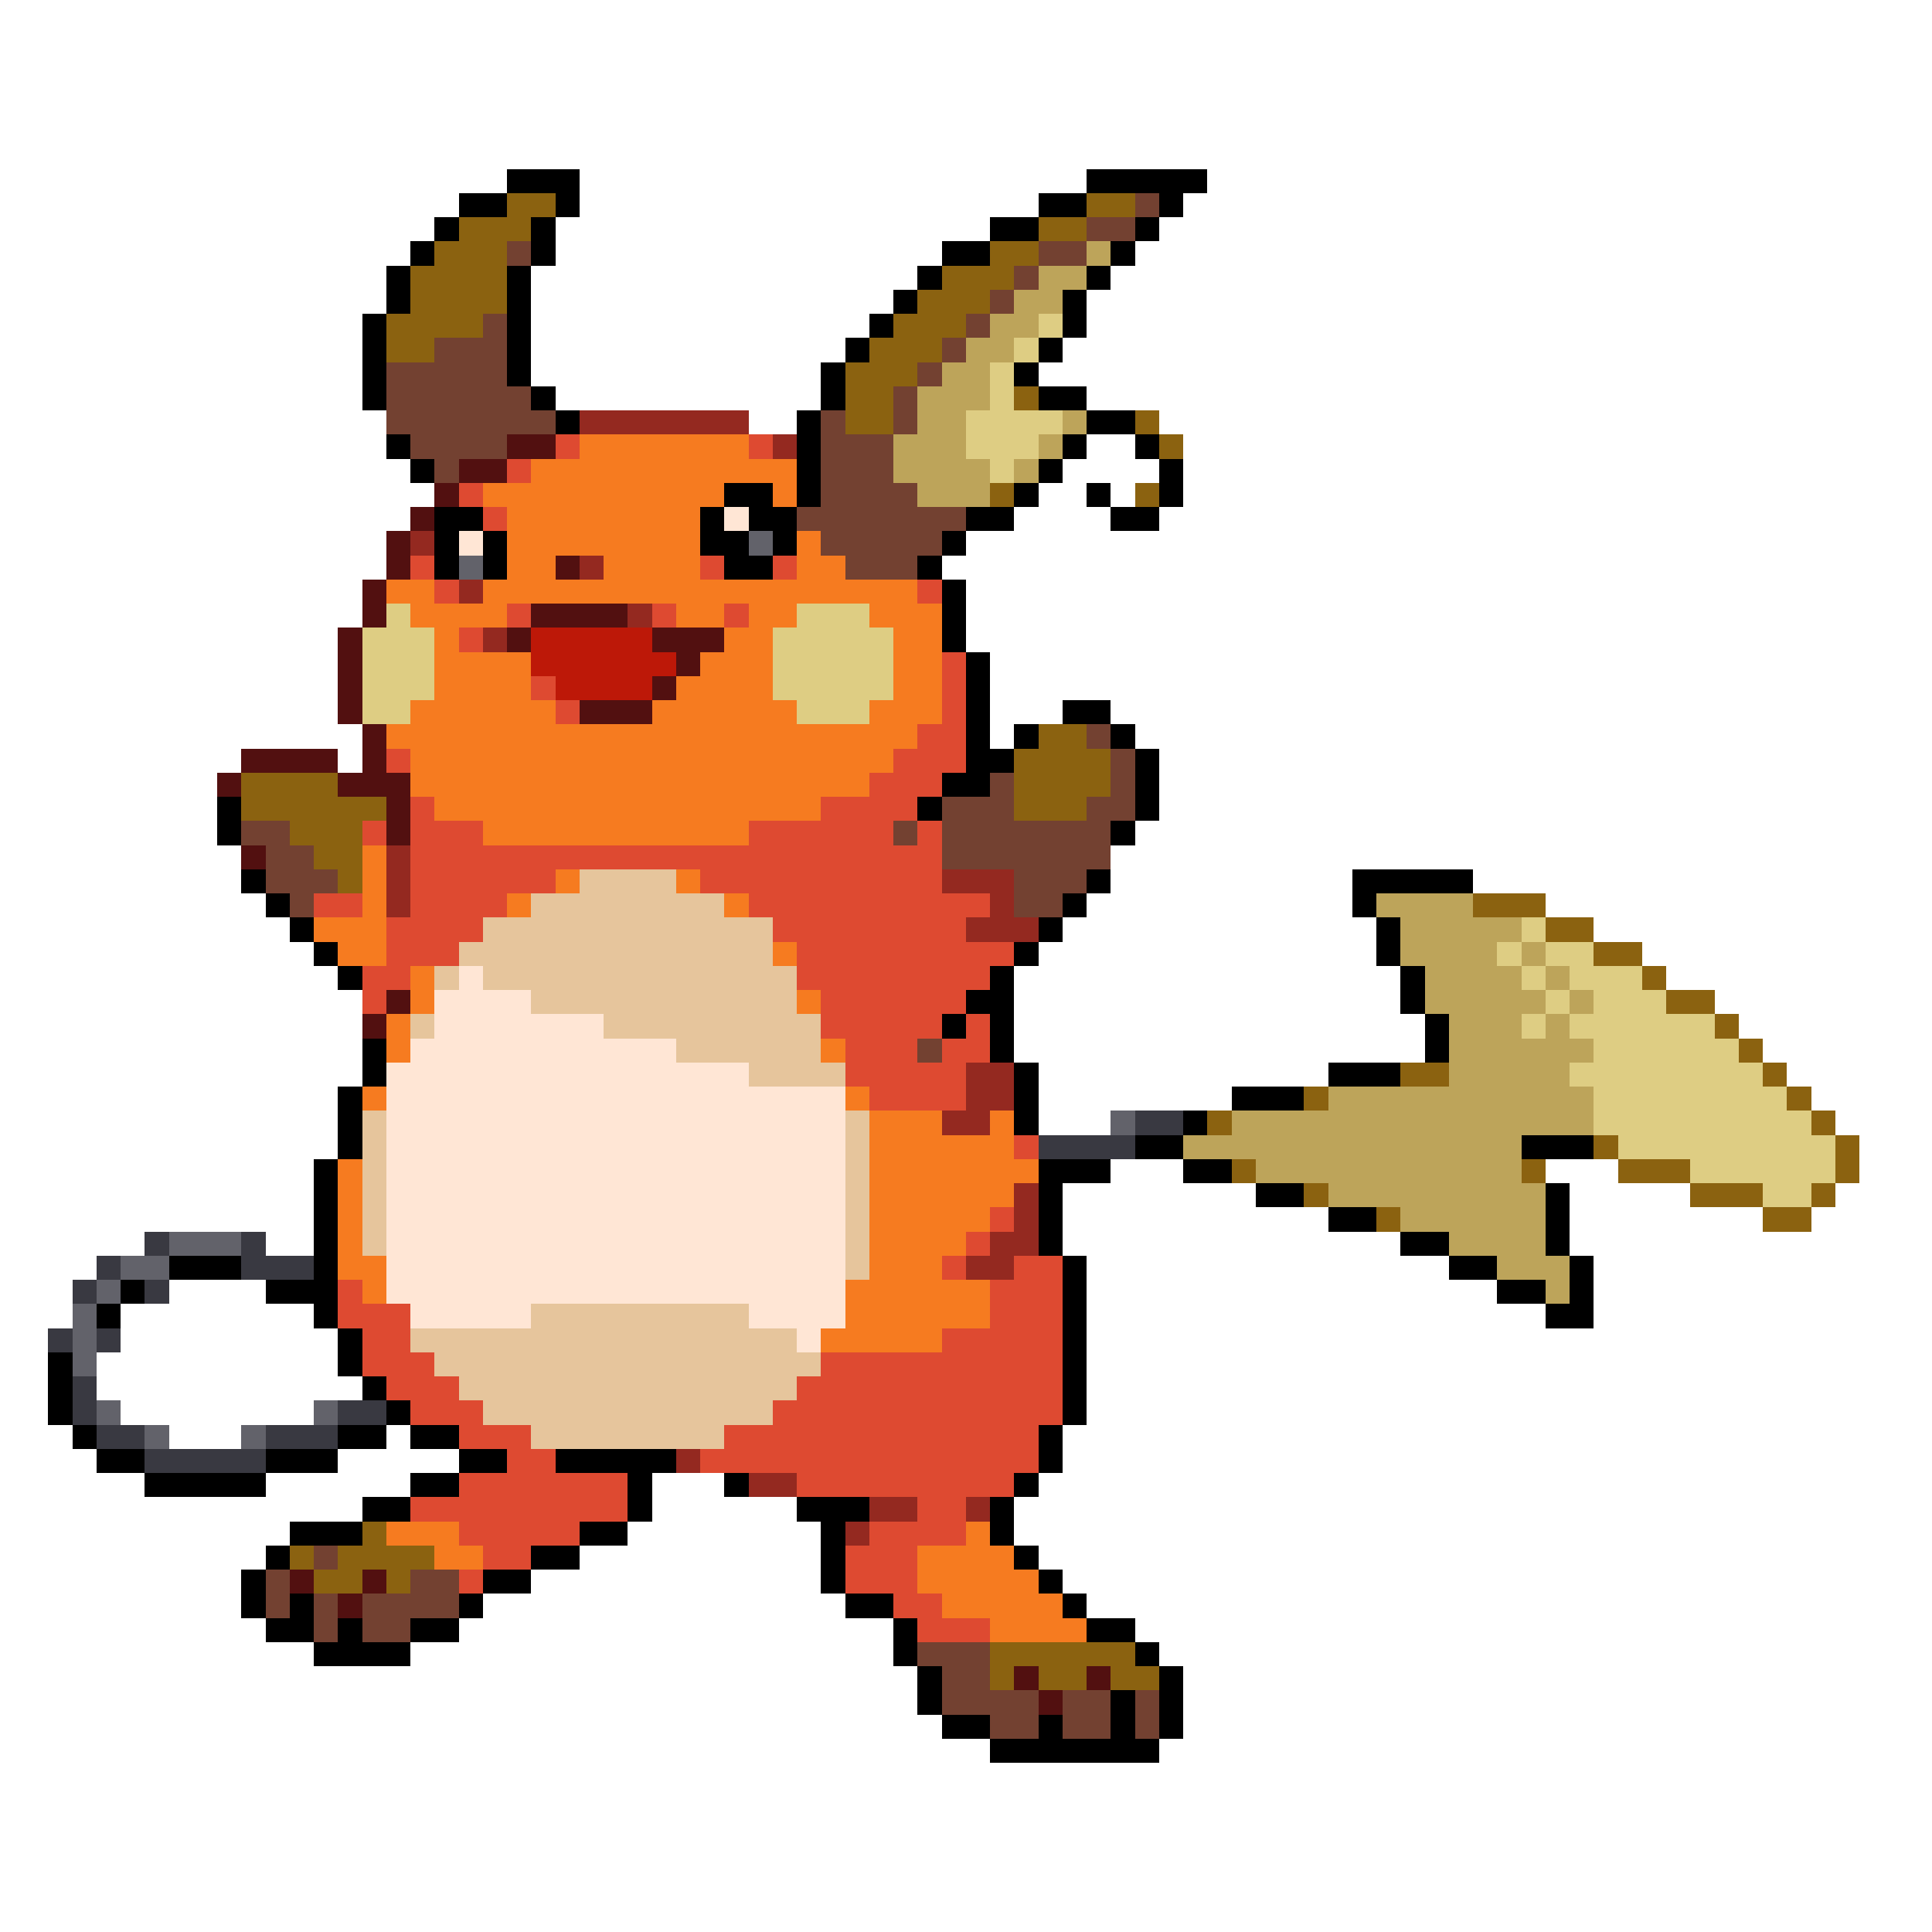 <svg xmlns="http://www.w3.org/2000/svg" viewBox="0 -0.5 80 80" shape-rendering="crispEdges">
<path stroke="#000000" d="M21 7h3M45 7h5M19 8h2M23 8h1M43 8h2M48 8h1M18 9h1M22 9h1M41 9h2M47 9h1M17 10h1M22 10h1M39 10h2M46 10h1M16 11h1M21 11h1M38 11h1M45 11h1M16 12h1M21 12h1M37 12h1M44 12h1M15 13h1M21 13h1M36 13h1M44 13h1M15 14h1M21 14h1M35 14h1M43 14h1M15 15h1M21 15h1M34 15h1M42 15h1M15 16h1M22 16h1M34 16h1M43 16h2M23 17h1M33 17h1M45 17h2M16 18h1M33 18h1M44 18h1M47 18h1M17 19h1M33 19h1M43 19h1M48 19h1M30 20h2M33 20h1M42 20h1M45 20h1M48 20h1M18 21h2M29 21h1M31 21h2M40 21h2M46 21h2M18 22h1M20 22h1M29 22h2M32 22h1M39 22h1M18 23h1M20 23h1M30 23h2M38 23h1M39 24h1M39 25h1M39 26h1M40 27h1M40 28h1M40 29h1M44 29h2M40 30h1M42 30h1M46 30h1M40 31h2M47 31h1M39 32h2M47 32h1M9 33h1M38 33h1M47 33h1M9 34h1M46 34h1M10 36h1M45 36h1M56 36h5M11 37h1M44 37h1M56 37h1M12 38h1M43 38h1M57 38h1M13 39h1M42 39h1M57 39h1M14 40h1M41 40h1M58 40h1M40 41h2M58 41h1M39 42h1M41 42h1M59 42h1M15 43h1M41 43h1M59 43h1M15 44h1M42 44h1M55 44h3M14 45h1M42 45h1M51 45h3M14 46h1M42 46h1M49 46h1M14 47h1M47 47h2M63 47h3M13 48h1M43 48h3M49 48h2M13 49h1M43 49h1M52 49h2M64 49h1M13 50h1M43 50h1M55 50h2M64 50h1M13 51h1M43 51h1M58 51h2M64 51h1M7 52h3M13 52h1M44 52h1M60 52h2M65 52h1M5 53h1M11 53h3M44 53h1M62 53h2M65 53h1M4 54h1M13 54h1M44 54h1M64 54h2M14 55h1M44 55h1M2 56h1M14 56h1M44 56h1M2 57h1M15 57h1M44 57h1M2 58h1M16 58h1M44 58h1M3 59h1M14 59h2M17 59h2M43 59h1M4 60h2M11 60h3M19 60h2M23 60h5M43 60h1M6 61h5M17 61h2M26 61h1M30 61h1M42 61h1M15 62h2M26 62h1M33 62h3M41 62h1M12 63h3M24 63h2M34 63h1M41 63h1M11 64h1M22 64h2M34 64h1M42 64h1M10 65h1M20 65h2M34 65h1M43 65h1M10 66h1M12 66h1M19 66h1M35 66h2M44 66h1M11 67h2M14 67h1M17 67h2M37 67h1M45 67h2M13 68h4M37 68h1M47 68h1M38 69h1M48 69h1M38 70h1M46 70h1M48 70h1M39 71h2M43 71h1M46 71h1M48 71h1M41 72h7" />
<path stroke="#8b6210" d="M21 8h2M45 8h2M19 9h3M43 9h2M18 10h3M41 10h2M17 11h4M39 11h3M17 12h4M38 12h3M16 13h4M37 13h3M16 14h2M36 14h3M35 15h3M35 16h2M42 16h1M35 17h2M47 17h1M48 18h1M41 20h1M47 20h1M43 30h2M42 31h4M10 32h4M42 32h4M10 33h6M42 33h3M12 34h3M13 35h2M14 36h1M61 37h3M64 38h2M66 39h2M68 40h1M69 41h2M71 42h1M72 43h1M58 44h2M73 44h1M54 45h1M74 45h1M50 46h1M75 46h1M66 47h1M76 47h1M51 48h1M63 48h1M67 48h3M76 48h1M54 49h1M70 49h3M75 49h1M57 50h1M73 50h2M15 63h1M12 64h1M14 64h4M13 65h2M16 65h1M41 68h6M41 69h1M43 69h2M46 69h2" />
<path stroke="#734131" d="M47 8h1M45 9h2M21 10h1M43 10h2M42 11h1M41 12h1M20 13h1M40 13h1M18 14h3M39 14h1M16 15h5M38 15h1M16 16h6M37 16h1M16 17h7M34 17h1M37 17h1M17 18h4M34 18h3M18 19h1M34 19h3M34 20h4M33 21h7M34 22h5M35 23h3M45 30h1M46 31h1M41 32h1M46 32h1M39 33h3M45 33h2M10 34h2M37 34h1M39 34h7M11 35h2M39 35h7M11 36h3M42 36h3M12 37h1M42 37h2M38 43h1M13 64h1M11 65h1M17 65h2M11 66h1M13 66h1M15 66h4M13 67h1M15 67h2M38 68h3M39 69h2M39 70h4M44 70h2M47 70h1M41 71h2M44 71h2M47 71h1" />
<path stroke="#bda45a" d="M45 10h1M43 11h2M42 12h2M41 13h2M40 14h2M39 15h2M38 16h3M38 17h2M44 17h1M37 18h3M43 18h1M37 19h4M42 19h1M38 20h3M57 37h4M58 38h5M58 39h4M63 39h1M59 40h4M64 40h1M59 41h5M65 41h1M60 42h3M64 42h1M60 43h6M60 44h5M55 45h11M51 46h15M49 47h14M52 48h11M55 49h9M58 50h6M60 51h4M62 52h3M64 53h1" />
<path stroke="#decd83" d="M43 13h1M42 14h1M41 15h1M41 16h1M40 17h4M40 18h3M41 19h1M16 25h1M33 25h3M15 26h3M32 26h5M15 27h3M32 27h5M15 28h3M32 28h5M15 29h2M33 29h3M63 38h1M62 39h1M64 39h2M63 40h1M65 40h3M64 41h1M66 41h3M63 42h1M65 42h6M66 43h6M65 44h8M66 45h8M66 46h9M67 47h9M70 48h6M73 49h2" />
<path stroke="#942920" d="M24 17h7M32 18h1M17 22h1M24 23h1M19 24h1M26 25h1M20 26h1M16 35h1M16 36h1M39 36h3M16 37h1M41 37h1M40 38h3M40 44h2M40 45h2M39 46h2M42 49h1M42 50h1M41 51h2M40 52h2M28 60h1M31 61h2M36 62h2M40 62h1M35 63h1" />
<path stroke="#521010" d="M21 18h2M19 19h2M18 20h1M17 21h1M16 22h1M16 23h1M23 23h1M15 24h1M15 25h1M22 25h4M14 26h1M21 26h1M27 26h3M14 27h1M28 27h1M14 28h1M27 28h1M14 29h1M24 29h3M15 30h1M10 31h4M15 31h1M9 32h1M14 32h3M16 33h1M16 34h1M10 35h1M16 41h1M15 42h1M12 65h1M15 65h1M14 66h1M42 69h1M45 69h1M43 70h1" />
<path stroke="#de4a31" d="M23 18h1M31 18h1M21 19h1M19 20h1M20 21h1M17 23h1M29 23h1M32 23h1M18 24h1M38 24h1M21 25h1M27 25h1M30 25h1M19 26h1M39 27h1M22 28h1M39 28h1M23 29h1M39 29h1M38 30h2M16 31h1M37 31h3M36 32h3M17 33h1M34 33h4M15 34h1M17 34h3M31 34h6M38 34h1M17 35h22M17 36h6M29 36h10M13 37h2M17 37h4M31 37h10M16 38h4M32 38h8M16 39h3M33 39h9M15 40h2M33 40h8M15 41h1M34 41h6M34 42h5M40 42h1M35 43h3M39 43h2M35 44h5M36 45h4M42 47h1M41 50h1M40 51h1M39 52h1M42 52h2M14 53h1M41 53h3M14 54h3M41 54h3M15 55h2M39 55h5M15 56h3M34 56h10M16 57h3M33 57h11M17 58h3M32 58h12M19 59h3M30 59h13M21 60h2M29 60h14M19 61h7M33 61h9M17 62h9M38 62h2M19 63h5M36 63h4M20 64h2M35 64h3M19 65h1M35 65h3M37 66h2M38 67h3" />
<path stroke="#f67b20" d="M24 18h7M22 19h11M20 20h10M32 20h1M21 21h8M21 22h8M33 22h1M21 23h2M25 23h4M33 23h2M16 24h2M20 24h18M17 25h4M28 25h2M31 25h2M36 25h3M18 26h1M30 26h2M37 26h2M18 27h4M29 27h3M37 27h2M18 28h4M28 28h4M37 28h2M17 29h6M27 29h6M36 29h3M16 30h22M17 31h20M17 32h19M18 33h16M20 34h11M15 35h1M15 36h1M23 36h1M28 36h1M15 37h1M21 37h1M30 37h1M13 38h3M14 39h2M32 39h1M17 40h1M17 41h1M33 41h1M16 42h1M16 43h1M34 43h1M15 45h1M35 45h1M36 46h3M41 46h1M36 47h6M14 48h1M36 48h7M14 49h1M36 49h6M14 50h1M36 50h5M14 51h1M36 51h4M14 52h2M36 52h3M15 53h1M35 53h6M35 54h6M34 55h5M16 63h3M40 63h1M18 64h2M38 64h4M38 65h5M39 66h5M41 67h4" />
<path stroke="#ffe6d5" d="M30 21h1M19 22h1M19 40h1M18 41h4M18 42h7M17 43h11M16 44h15M16 45h19M16 46h19M16 47h19M16 48h19M16 49h19M16 50h19M16 51h19M16 52h19M16 53h19M17 54h5M31 54h4M33 55h1" />
<path stroke="#62626a" d="M31 22h1M19 23h1M46 46h1M7 51h3M5 52h2M4 53h1M3 54h1M3 55h1M3 56h1M4 58h1M13 58h1M6 59h1M10 59h1" />
<path stroke="#bd1808" d="M22 26h5M22 27h6M23 28h4" />
<path stroke="#e6c59c" d="M24 36h4M22 37h8M20 38h12M19 39h13M18 40h1M20 40h13M22 41h11M17 42h1M25 42h9M28 43h6M31 44h4M15 46h1M35 46h1M15 47h1M35 47h1M15 48h1M35 48h1M15 49h1M35 49h1M15 50h1M35 50h1M15 51h1M35 51h1M35 52h1M22 54h9M17 55h16M18 56h16M19 57h14M20 58h12M22 59h8" />
<path stroke="#393941" d="M47 46h2M43 47h4M6 51h1M10 51h1M4 52h1M10 52h3M3 53h1M6 53h1M2 55h1M4 55h1M3 57h1M3 58h1M14 58h2M4 59h2M11 59h3M6 60h5" />
</svg>